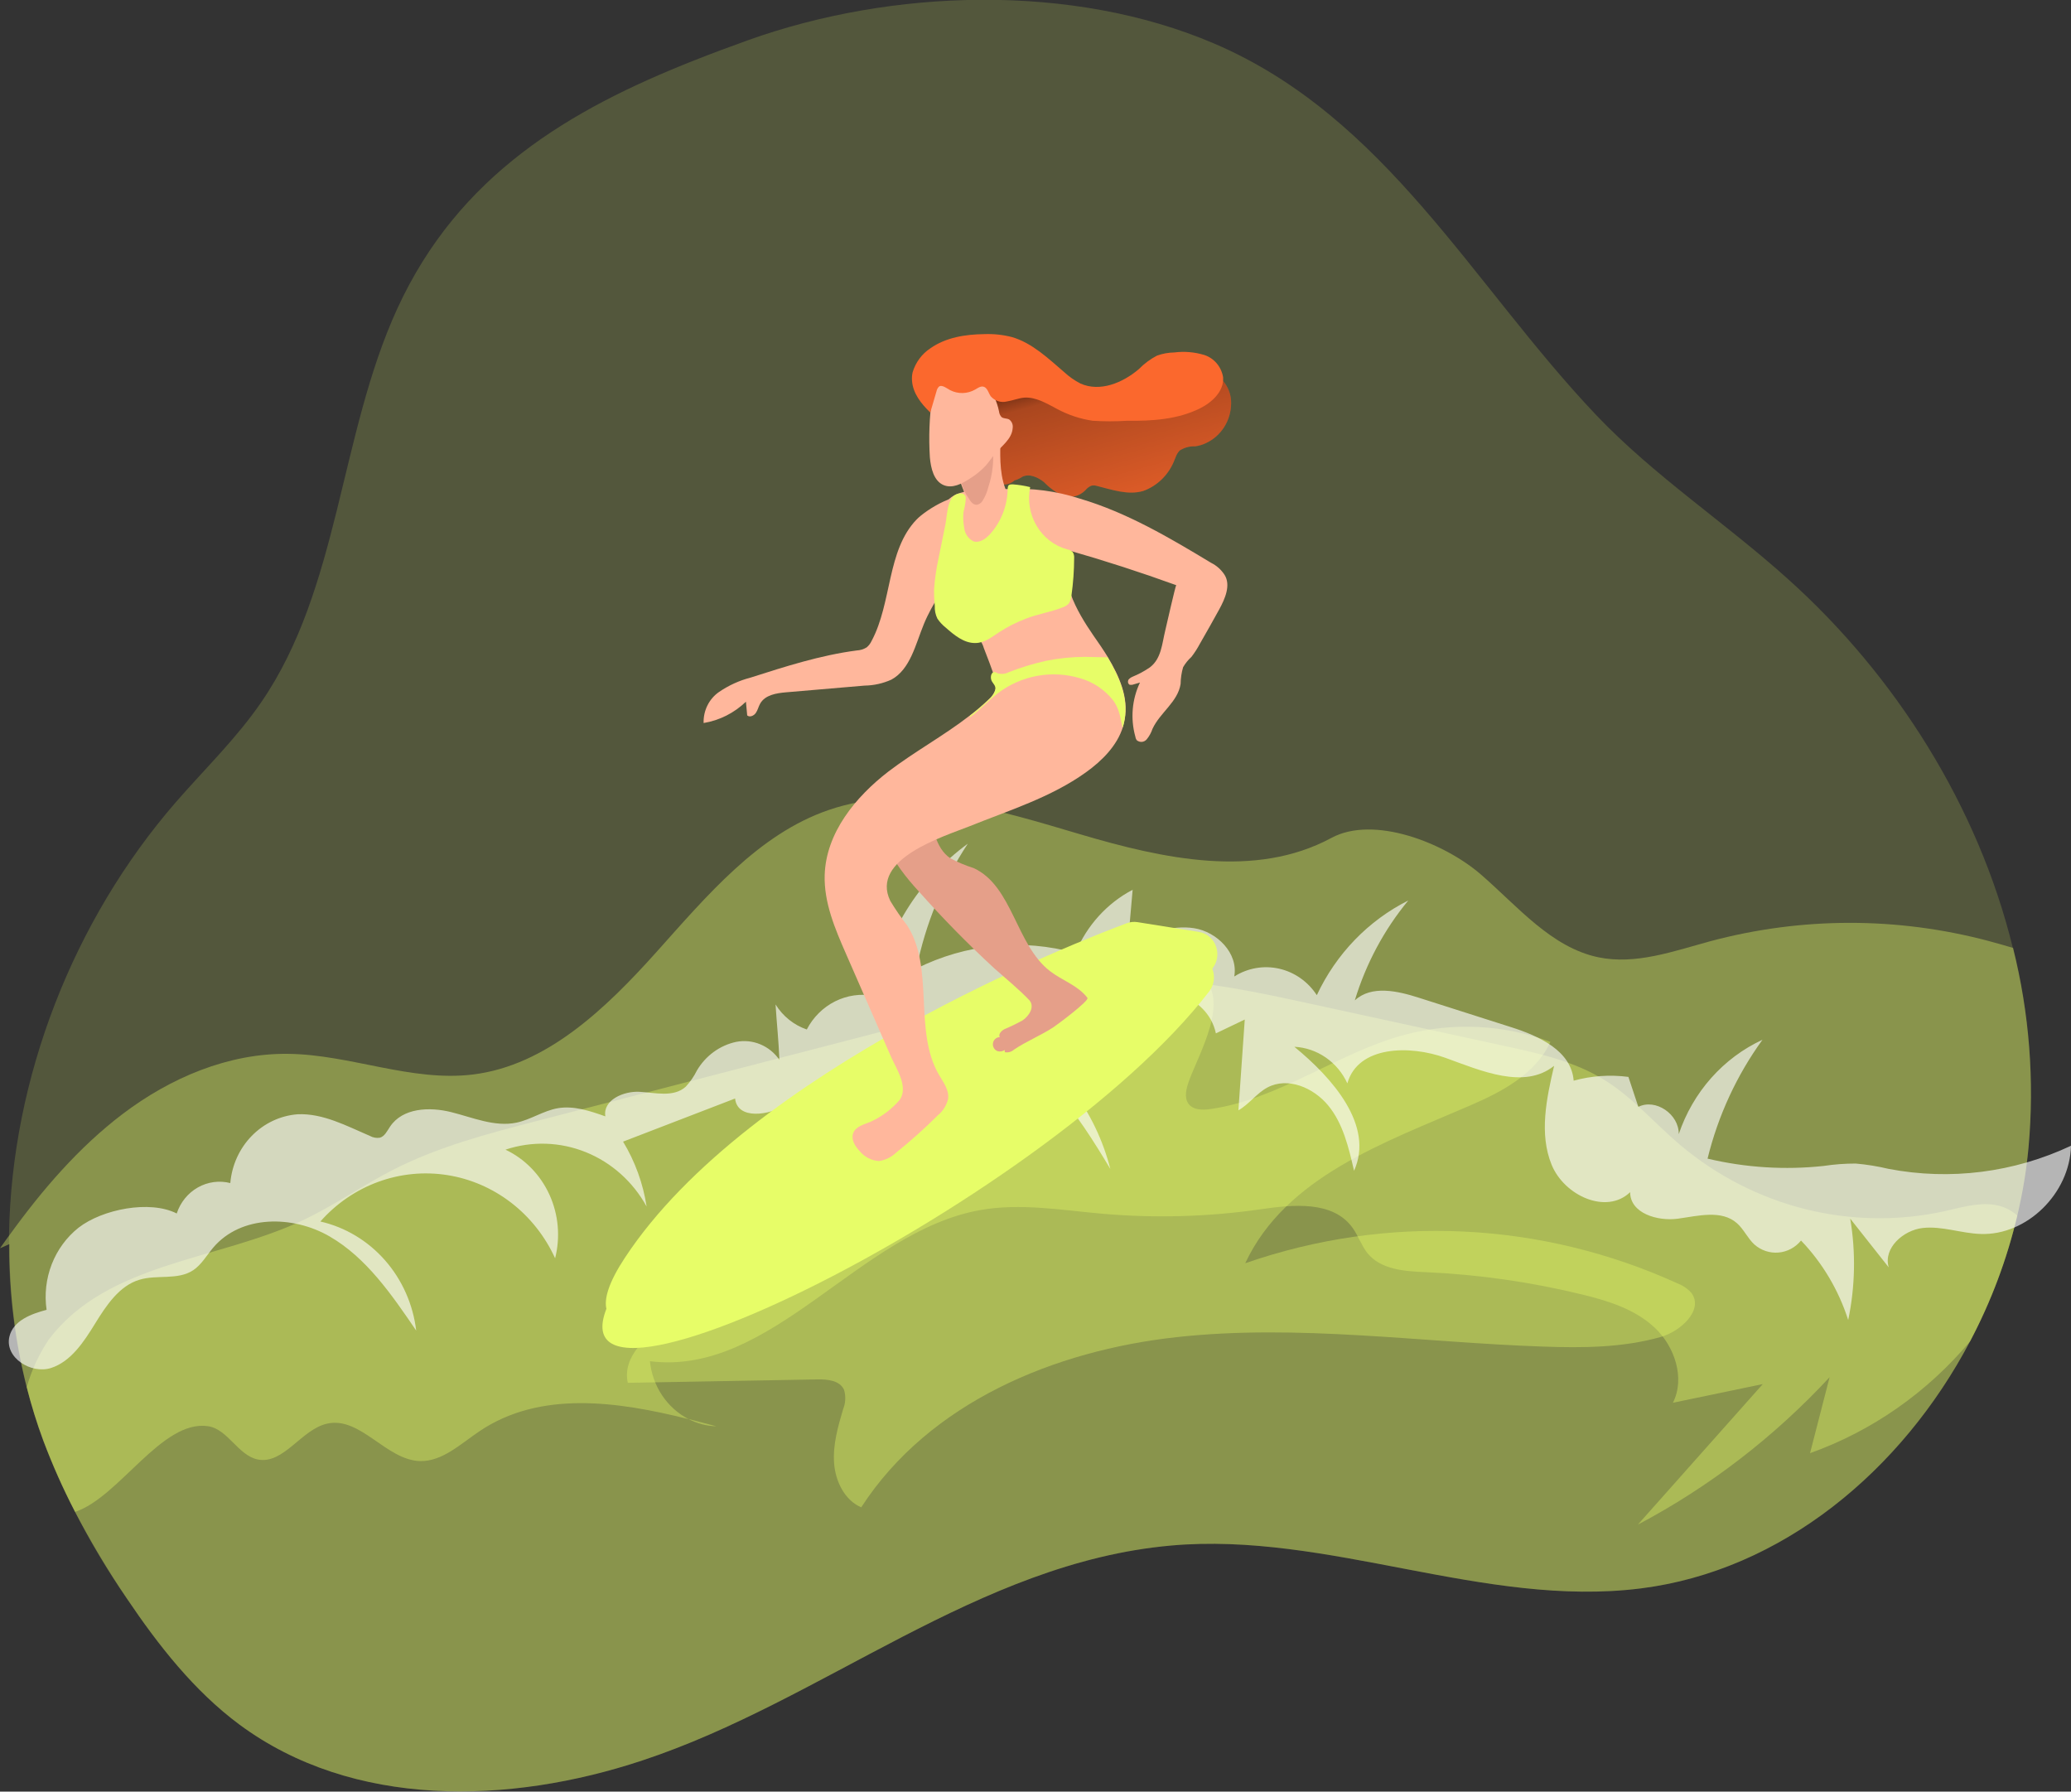 <svg width="563" height="487" viewBox="0 0 563 487" fill="none" xmlns="http://www.w3.org/2000/svg">
<rect x="0" y="0" width="563" height="487" fill="#333333" stroke="none"/>
<g clip-path="url(#clip0)">
<path opacity="0.18" d="M551.448 311.981C545.955 370.12 501.93 424.759 445.993 431.774C403.412 437.112 361.019 416.263 318.282 420.12C265.766 424.808 223.86 462.243 174.655 478.519C138.415 490.564 95.976 491.654 65.056 468.753C52.767 459.622 43.083 447.269 34.419 434.411C25.167 421.075 17.519 406.618 11.646 391.36C5.474 374.35 2.357 356.311 2.448 338.137V335.679C3.139 292.971 19.98 250.115 47.76 218.1C55.608 209.067 64.256 200.75 71.036 190.854C92.272 159.929 92.256 118.327 107.967 83.968C124.635 47.607 154.801 29.833 188.593 16.471C193.427 14.55 198.339 12.727 203.283 10.953C242.38 -3.061 291.474 -4.689 330.1 11.848C376.824 31.852 400.257 77.36 433.861 112.76C449.728 129.46 469.049 142.058 486.141 157.471C515.302 183.643 537.762 219.158 547.179 257.602C551.642 275.333 553.087 293.735 551.448 311.981Z" fill="#E7FD68"/>
<path opacity="0.37" d="M551.448 311.982C550.867 318.182 549.849 324.329 548.404 330.374C545.586 342.299 541.275 353.79 535.581 364.554C516.998 399.841 484.289 426.973 445.993 431.775C403.412 437.113 361.019 416.264 318.282 420.121C265.766 424.809 223.86 462.244 174.655 478.52C138.415 490.565 95.976 491.655 65.056 468.754C52.767 459.623 43.083 447.27 34.419 434.412C29.269 426.816 24.552 418.914 20.294 410.746C17.037 404.489 14.165 398.026 11.693 391.394C9.966 386.701 8.488 381.914 7.267 377.054C4.072 364.361 2.489 351.289 2.558 338.17L0 339.31L1.036 337.845C1.554 337.129 2.056 336.396 2.605 335.697C11.473 323.424 21.439 311.836 33.321 302.819C46.301 292.971 62.106 286.249 78.334 286.461C95.207 286.64 111.749 294.127 128.559 292.076C148.601 289.619 164.658 274.172 178.407 258.84C192.155 243.508 206.093 226.76 225.257 220.184C247.387 212.583 271.353 220.184 293.766 226.809C316.178 233.433 341.259 238.935 361.93 227.769C373.466 221.535 392.629 229.071 402.611 237.73C412.594 246.389 421.728 257.538 434.488 260.207C444.627 262.323 454.892 258.58 464.953 255.845C489.718 249.222 515.696 249.188 540.477 255.748C542.738 256.35 544.998 257.001 547.258 257.668C551.693 275.382 553.111 293.763 551.448 311.982Z" fill="#E7FD68"/>
<path opacity="0.37" d="M194.745 387.699C192.09 387.633 189.483 386.949 187.117 385.697L194.745 387.699Z" fill="#E7FD68"/>
<path opacity="0.37" d="M548.404 330.407C545.586 342.332 541.275 353.823 535.581 364.587C523.9 378.513 508.889 389.005 492.058 395.007L497.379 374.352C482.28 390.63 464.663 404.174 445.255 414.424C456.566 401.686 467.888 388.952 479.219 376.224L454.782 381.302C458.172 374.613 455.237 365.954 449.838 360.892C444.439 355.83 437.141 353.584 430.047 351.859C416.135 348.469 401.947 346.442 387.67 345.804C381.91 345.56 375.396 345.169 371.692 340.579C370.123 338.545 369.244 335.941 367.737 333.808C362.401 326.289 351.492 327.428 342.625 328.714C328.393 330.766 313.985 331.17 299.667 329.918C288.586 328.942 277.396 326.972 266.441 328.926C233.606 334.785 209.765 374.157 176.68 370.007C177.012 373.341 178.151 376.534 179.993 379.288C181.834 382.043 184.317 384.27 187.212 385.762C167.781 380.879 146.828 377.95 130.379 389.017C125.247 392.452 120.272 397.302 114.166 397.155C104.969 396.862 98.079 385.062 89.054 386.95C81.944 388.431 77.157 398.148 70.047 396.716C64.695 395.593 61.917 388.431 56.518 387.666C43.962 385.876 32.395 407.019 20.419 410.958C17.163 404.701 14.29 398.237 11.818 391.605C10.043 386.846 8.523 381.988 7.267 377.054C8.59 372.401 10.636 368.003 13.325 364.033C29.24 343.118 59.061 342.679 82.384 331.676C90.875 327.672 98.628 322.171 107.009 317.907C119.299 311.64 132.718 308.141 146.012 304.69L187.447 293.948L257.824 275.702C275.999 270.982 294.425 266.23 313.181 266.441C327.526 266.604 341.683 269.697 355.73 272.74L409.094 284.345C418.511 286.38 428.022 288.496 436.23 293.606C443.811 298.31 449.775 305.293 456.634 311.136C466.575 319.531 478.202 325.514 490.661 328.646C503.121 331.777 516.099 331.979 528.643 329.235C533.085 328.242 537.605 326.842 542.11 327.493C544.432 327.825 546.615 328.835 548.404 330.407Z" fill="#E7FD68"/>
<path opacity="0.37" d="M323.21 293.85C322.504 295.869 321.844 298.278 323.069 300.003C324.293 301.728 326.835 301.777 328.923 301.484C347.631 298.896 363.609 286.152 381.863 281.269C394.958 277.807 408.753 278.481 421.477 283.206C417.443 291.979 408.293 296.764 399.629 300.507C376.369 310.566 349.515 319.86 338.513 343.379C377.022 329.981 418.966 331.954 456.148 348.913C457.53 349.432 458.773 350.286 459.773 351.403C463.273 356.025 456.901 361.901 451.439 363.431C441.112 366.345 430.266 366.41 419.578 366.035C386.32 364.912 352.983 359.834 319.882 363.464C286.781 367.093 252.692 381.091 234.124 409.721C229.667 407.833 227.109 402.706 226.748 397.709C226.387 392.712 227.799 387.813 229.196 383.06C229.889 381.385 229.978 379.508 229.447 377.771C228.286 375.215 224.958 374.906 222.227 374.955L170.669 375.882C169.099 368.786 175.833 362.861 181.907 359.264C208.965 342.988 239.743 332.458 262.721 310.436C276.266 297.415 286.891 280.553 302.853 270.51C308.488 266.962 319.851 260.452 326.396 265.221C334.793 271.373 325.878 286.461 323.21 293.85Z" fill="#E7FD68"/>
<path opacity="0.64" d="M211.884 288.089C210.576 286.199 208.775 284.736 206.692 283.871C204.61 283.006 202.333 282.775 200.129 283.206C197.93 283.674 195.848 284.606 194.012 285.944C192.176 287.283 190.625 288.999 189.456 290.986C188.657 292.604 187.631 294.091 186.411 295.397C183.131 298.359 178.155 297.024 173.855 296.78C169.554 296.536 163.841 298.994 164.563 303.453C160.373 301.972 155.978 300.491 151.631 301.24C147.723 301.923 144.285 304.349 140.409 305.162C134.476 306.399 128.527 303.763 122.642 302.298C116.756 300.833 109.458 301.11 106.021 306.269C105.236 307.441 104.561 308.922 103.227 309.264C102.327 309.396 101.41 309.23 100.606 308.792C94.234 306.058 87.799 302.574 80.908 302.884C76.216 303.246 71.8 305.326 68.448 308.751C65.096 312.176 63.026 316.724 62.608 321.585C59.623 320.825 56.471 321.252 53.775 322.782C51.079 324.313 49.034 326.836 48.043 329.853C40.729 326.142 27.859 328.681 21.361 333.711C18.117 336.285 15.599 339.716 14.07 343.644C12.54 347.572 12.055 351.853 12.666 356.042C8.475 357.149 3.594 358.955 2.558 363.317C1.193 369.03 8.475 373.604 13.89 371.846C19.305 370.088 22.789 364.75 25.85 359.785C28.91 354.821 32.426 349.515 37.888 347.871C42.691 346.406 48.325 348.066 52.532 345.267C54.792 343.753 56.189 341.23 57.962 339.131C65.527 330.211 79.59 330.293 89.603 336.087C99.617 341.881 106.507 351.94 113.146 361.69C112.29 354.561 109.326 347.882 104.66 342.572C99.995 337.261 93.857 333.58 87.092 332.034C91.401 327.161 96.798 323.461 102.81 321.26C108.821 319.059 115.262 318.424 121.566 319.411C127.87 320.398 133.843 322.977 138.96 326.921C144.077 330.865 148.18 336.053 150.909 342.028C152.373 336.246 151.822 330.114 149.352 324.713C146.883 319.311 142.654 314.987 137.411 312.503C144.547 310.125 152.255 310.364 159.242 313.179C166.228 315.994 172.069 321.215 175.785 327.965C174.817 321.697 172.639 315.697 169.382 310.322L199.83 298.603C200.458 304.43 209.028 303.258 213.956 300.231C230.012 290.286 247.622 278.193 265.75 282.587C282.293 286.591 292.918 302.819 301.849 317.76C299.881 310.05 296.44 302.828 291.73 296.524C287.02 290.219 281.137 284.959 274.429 281.057C284.914 279.202 293.986 272.35 304.25 269.501C314.515 266.653 328.264 270.185 330.539 280.895L338.387 277.135L336.661 301.809C339.548 300.182 341.589 297.203 344.508 295.625C350.017 292.646 357.064 295.625 361.082 300.507C365.1 305.39 366.638 311.901 368.098 318.248C373.654 305.911 362.181 292.972 351.869 284.54C354.913 284.692 357.861 285.698 360.398 287.449C362.935 289.2 364.967 291.632 366.277 294.485C369.165 284.247 383.212 284.02 392.959 287.552C402.706 291.083 414.351 296.227 422.482 289.716C420.41 298.587 418.369 308.206 421.807 316.605C425.244 325.003 436.701 330.26 443.152 324.059C443.152 329.821 450.607 332.018 456.116 331.269C461.625 330.521 467.997 328.763 472.219 332.523C474.056 334.15 475.092 336.592 476.928 338.284C477.828 339.078 478.871 339.68 479.996 340.055C481.121 340.431 482.306 340.572 483.483 340.473C484.661 340.373 485.808 340.033 486.86 339.474C487.911 338.914 488.845 338.145 489.61 337.21C495.435 343.286 499.824 350.679 502.433 358.809C504.334 349.747 504.521 340.389 502.982 331.253L513.451 344.502C511.881 339.245 517.468 334.362 522.726 333.792C527.984 333.223 533.179 335.257 538.421 335.42C550.978 335.892 562.686 324.417 563 311.445C547.479 318.74 530.177 320.932 513.419 317.728C510.474 317.026 507.484 316.542 504.473 316.279C501.563 316.276 498.657 316.493 495.778 316.93C485.218 318.071 474.549 317.4 464.199 314.944C467.061 303.256 472.135 292.274 479.125 282.636C473.845 285.076 469.103 288.61 465.189 293.022C461.275 297.433 458.273 302.628 456.367 308.287C456.461 302.867 450.089 298.522 445.381 300.865L442.681 292.727C437.704 292.073 432.652 292.421 427.802 293.753C427.174 285.615 418.385 281.627 410.883 279.234L385.771 271.227C379.932 269.355 372.869 267.727 368.302 271.926C371.331 261.953 376.275 252.718 382.836 244.778C371.994 250.212 363.235 259.277 357.975 270.51C355.581 266.834 351.913 264.255 347.733 263.309C343.554 262.364 339.184 263.124 335.531 265.432C336.676 259.101 330.822 253.29 324.654 252.314C318.486 251.337 312.412 253.778 306.651 256.187L307.907 241.864C300.936 245.52 295.429 251.605 292.353 259.052C277.928 255.049 262.597 256.545 249.145 263.267C251.593 251.112 256.335 239.579 263.098 229.332C249.706 239.132 240.541 253.975 237.562 270.689C233.98 270.027 230.288 270.555 227.013 272.197C223.738 273.84 221.047 276.514 219.324 279.837C215.825 278.646 212.827 276.244 210.833 273.033C211.178 278.486 211.649 282.571 211.884 288.089Z" fill="white"/>
<path d="M327.84 120.444C326.902 120.896 325.901 121.193 324.874 121.323C323.391 121.261 321.925 121.663 320.667 122.478C320.19 123.003 319.821 123.623 319.584 124.301C319.506 124.48 319.443 124.659 319.365 124.822C318.629 126.828 317.477 128.642 315.991 130.136C314.505 131.629 312.72 132.766 310.764 133.465C306.604 134.669 302.241 133.09 298.051 132.049C297.577 131.918 297.08 131.918 296.607 132.049C295.996 132.326 295.458 132.75 295.037 133.286C294.239 134.085 293.247 134.645 292.166 134.905C291.085 135.166 289.957 135.118 288.9 134.767C286.999 133.835 285.268 132.568 283.784 131.023C282.104 129.705 279.844 128.68 277.945 129.575C277.37 129.978 276.741 130.29 276.077 130.503H275.905C275.497 130.864 275.043 131.165 274.555 131.398C273.528 131.778 272.414 131.826 271.36 131.536C270.306 131.245 269.363 130.629 268.654 129.77C267.274 127.984 266.501 125.776 266.456 123.487C266.315 121.225 266.582 118.963 266.566 116.684C266.643 115.755 266.536 114.819 266.252 113.933C265.748 112.813 265.058 111.794 264.212 110.922C261.559 107.667 260.257 103.614 263.411 100.229C265.373 98.129 268.34 98.715 270.867 98.731C273.551 98.685 276.218 99.188 278.714 100.213C282.089 101.726 284.992 104.282 288.304 105.795C291.948 107.264 295.864 107.859 299.761 107.537C304.498 107.504 309.113 105.976 312.992 103.159C314.063 102.129 315.23 101.213 316.477 100.424C317.66 99.854 318.94 99.528 320.243 99.464C321.94 99.316 323.648 99.465 325.297 99.903C326.16 100.115 326.997 100.426 327.793 100.831C328.546 101.205 329.158 101.222 329.817 101.498C331.28 102.223 332.513 103.363 333.375 104.787C334.236 106.21 334.69 107.858 334.683 109.539C334.681 111.848 334.033 114.107 332.819 116.042C331.604 117.977 329.875 119.506 327.84 120.444Z" fill="#FB682D"/>
<path d="M327.84 120.444C326.902 120.896 325.901 121.193 324.874 121.323C323.391 121.261 321.925 121.663 320.667 122.478C320.19 123.003 319.821 123.623 319.584 124.301C319.506 124.48 319.443 124.659 319.365 124.822C318.629 126.828 317.477 128.642 315.991 130.136C314.505 131.629 312.72 132.766 310.764 133.465C306.604 134.669 302.241 133.09 298.051 132.049C297.577 131.918 297.08 131.918 296.607 132.049C295.996 132.326 295.458 132.75 295.037 133.286C294.239 134.085 293.247 134.645 292.166 134.905C291.085 135.166 289.957 135.118 288.9 134.767C286.999 133.835 285.268 132.568 283.784 131.023C282.104 129.705 279.844 128.68 277.945 129.575C277.37 129.978 276.741 130.29 276.077 130.503H275.905C275.497 130.864 275.043 131.165 274.555 131.398C273.528 131.778 272.414 131.826 271.36 131.536C270.306 131.245 269.363 130.629 268.654 129.77C267.274 127.984 266.501 125.776 266.456 123.487C266.315 121.225 266.582 118.963 266.566 116.684C266.643 115.755 266.536 114.819 266.252 113.933C265.748 112.813 265.058 111.794 264.212 110.922C261.559 107.667 260.257 103.614 263.411 100.229C265.373 98.129 268.34 98.715 270.867 98.731C273.551 98.685 276.218 99.188 278.714 100.213C282.089 101.726 284.992 104.282 288.304 105.795C291.948 107.264 295.864 107.859 299.761 107.537C304.498 107.504 309.113 105.976 312.992 103.159C314.063 102.129 315.23 101.213 316.477 100.424C317.66 99.854 318.94 99.528 320.243 99.464C321.94 99.316 323.648 99.465 325.297 99.903C326.16 100.115 326.997 100.426 327.793 100.831C328.546 101.205 329.158 101.222 329.817 101.498C331.28 102.223 332.513 103.363 333.375 104.787C334.236 106.21 334.69 107.858 334.683 109.539C334.681 111.848 334.033 114.107 332.819 116.042C331.604 117.977 329.875 119.506 327.84 120.444Z" fill="url(#paint0_linear)"/>
<path d="M308.252 256.952C307.291 256.804 306.31 256.905 305.396 257.245C293.059 261.835 202.765 296.78 168.942 348.197C134.272 400.899 283.517 328.307 328.797 269.387C329.748 268.099 330.166 266.471 329.96 264.863C329.754 263.254 328.941 261.796 327.699 260.81C326.917 260.192 326.001 259.784 325.03 259.622L308.252 256.952Z" fill="#E7FD68"/>
<path d="M309.194 250.653C308.233 250.505 307.252 250.606 306.338 250.946C294.001 255.536 203.691 290.481 169.868 341.898C135.198 394.6 284.443 322.008 329.723 263.088C330.674 261.8 331.093 260.172 330.886 258.564C330.68 256.955 329.867 255.497 328.625 254.511C327.843 253.893 326.927 253.485 325.956 253.323L309.194 250.653Z" fill="#E7FD68"/>
<path d="M249.553 242.06C256.122 249.469 263.047 256.531 270.302 263.219C273.441 266.018 276.752 268.687 279.719 271.764C281.492 273.587 279.719 276.223 277.961 277.379C276.364 278.26 274.725 279.053 273.048 279.755C272.248 280.178 271.353 281.074 271.777 281.92C271.326 281.925 270.892 282.097 270.553 282.406C270.215 282.714 269.994 283.138 269.931 283.601C269.869 284.064 269.968 284.535 270.212 284.928C270.455 285.322 270.827 285.611 271.259 285.745C271.578 285.822 271.909 285.833 272.232 285.778C272.555 285.722 272.865 285.6 273.142 285.419V286.005C273.591 286.095 274.053 286.077 274.494 285.952C274.934 285.828 275.342 285.601 275.685 285.289C279.122 282.994 282.889 281.497 286.358 279.234C287.268 278.648 296.183 272.024 295.618 271.243C293.06 267.857 288.759 266.539 285.432 263.967C276.156 256.806 275.293 240.855 264.698 235.972C262.502 235.275 260.369 234.376 258.326 233.287C254.245 230.487 253.492 224.742 252.629 219.761C252.517 218.548 252.1 217.386 251.42 216.392C249.851 214.504 246.979 214.764 244.875 215.822C233.277 222.235 243.808 235.826 249.553 242.06Z" fill="#E59F89"/>
<path d="M331.387 165.757C329.692 168.849 327.965 171.893 326.208 174.953C325.538 176.217 324.766 177.42 323.9 178.55C323.005 179.36 322.238 180.31 321.625 181.366C321.197 182.839 320.97 184.368 320.95 185.907C320.196 190.79 315.362 193.687 313.306 198.114C312.958 199.156 312.426 200.122 311.737 200.962C311.57 201.163 311.366 201.328 311.138 201.448C310.91 201.567 310.661 201.639 310.406 201.658C310.151 201.678 309.894 201.645 309.651 201.562C309.408 201.479 309.184 201.347 308.99 201.174C308.799 200.875 308.676 200.536 308.629 200.181C307.28 195.304 307.733 190.081 309.9 185.532L307.782 186.151H307.138C306.931 186.055 306.769 185.878 306.686 185.658C306.604 185.439 306.609 185.195 306.699 184.979V184.865C306.775 184.737 306.871 184.622 306.981 184.523C307.244 184.279 307.547 184.086 307.876 183.954C309.527 183.281 311.105 182.43 312.584 181.414C315.723 179.038 315.88 175.034 316.775 171.372C317.026 170.33 319.584 159.035 319.757 159.067C310.12 155.573 300.368 152.416 290.501 149.595C287.849 157.505 292.51 165.871 297.219 172.707C298.537 174.578 299.887 176.548 301.142 178.582C304.281 183.84 306.808 189.487 305.773 195.461C305.652 196.177 305.484 196.884 305.27 197.577C303.701 202.704 299.557 206.822 295.194 209.947C285.62 216.799 274.335 220.249 263.568 224.595C256.443 227.427 236.51 233.482 242.019 244.875C243.402 247.174 244.922 249.381 246.57 251.483C254.151 263.17 248.234 280.162 255.266 292.174C256.458 294.208 258.059 296.308 257.745 298.684C257.326 300.451 256.348 302.021 254.967 303.144C251.378 306.726 247.606 310.105 243.667 313.268C242.362 314.522 240.719 315.334 238.958 315.595C237.939 315.54 236.942 315.267 236.029 314.793C235.117 314.32 234.308 313.657 233.653 312.845C232.461 311.591 231.362 309.817 231.896 308.141C232.523 306.188 234.893 305.667 236.745 304.886C239.741 303.518 242.418 301.497 244.593 298.961C247.041 295.397 243.62 290.449 242.176 287.145L229.981 259.264C226.999 252.46 223.969 245.347 224.189 237.86C224.55 226.353 232.602 216.604 241.454 209.768C248.595 204.315 256.553 200.002 263.6 194.533C265.408 193.151 267.142 191.668 268.795 190.09C269.928 189.114 270.676 187.742 270.898 186.232C270.855 185.493 270.69 184.766 270.411 184.084C269.47 181.414 268.481 178.767 267.445 176.141C267.066 174.797 266.279 173.615 265.201 172.772C263.854 172.251 262.443 171.928 261.01 171.812C260.124 171.521 259.303 171.049 258.596 170.422C257.89 169.796 257.312 169.029 256.898 168.166C256.084 166.429 255.609 164.543 255.501 162.615C255.187 159.36 255.862 156.105 255.846 152.85C255.831 149.595 255.124 146.681 255.156 143.572C255.187 140.464 256.129 136.915 258.671 135.109C262.25 132.553 269.58 133.269 273.817 132.928C280.523 132.587 287.234 133.48 293.64 135.564C306.322 139.308 317.921 146.16 329.252 152.996C330.724 153.725 331.981 154.849 332.894 156.251C334.652 159.051 333.035 162.762 331.387 165.757Z" fill="#FFB79C"/>
<path d="M262.517 135.825C262.311 138.243 261.783 140.621 260.947 142.889C260.134 145.262 259.782 147.779 259.911 150.294C259.984 151.554 260.338 152.778 260.945 153.872C261.553 154.965 262.397 155.897 263.411 156.593C264.715 157.285 266.182 157.579 267.641 157.441C269.099 157.302 270.49 156.738 271.651 155.812C273.963 153.935 275.715 151.419 276.705 148.553C277.693 146.441 278.07 144.078 277.788 141.749C277.254 138.999 275.261 136.867 273.99 134.36C271.793 130.063 271.84 124.952 271.965 120.086C269.391 119.044 266.613 121.127 265.028 123.471C264.039 124.936 261.591 127.736 261.136 129.412C260.539 131.414 262.548 133.465 262.517 135.825Z" fill="#FFB79C"/>
<path d="M249.16 141.229C241.046 149.66 242.521 163.82 236.934 174.237C236.621 174.914 236.165 175.509 235.6 175.978C234.784 176.478 233.862 176.763 232.916 176.808C223.075 178.094 213.532 181.154 204.068 184.181C200.983 184.977 198.053 186.314 195.404 188.137C194.089 189.061 193.02 190.317 192.299 191.785C191.577 193.254 191.225 194.888 191.277 196.535C195.581 195.829 199.585 193.812 202.781 190.741L203.126 194.468C203.833 195.054 204.931 194.566 205.465 193.801C205.999 193.036 206.187 192.075 206.642 191.278C207.992 188.885 211.052 188.413 213.705 188.185L235.035 186.362C237.548 186.33 240.029 185.777 242.333 184.735C247.481 181.919 248.878 175.164 251.169 169.598C253.461 164.031 257.196 159.002 260.288 153.745C262.156 150.49 268.591 139.422 264.761 135.841C261.167 132.537 251.687 138.592 249.16 141.229Z" fill="#FFB79C"/>
<path d="M263.349 135.45C263.835 136.329 264.573 137.306 265.562 137.208C265.885 137.152 266.192 137.024 266.463 136.833C266.734 136.642 266.962 136.392 267.131 136.102C267.854 134.937 268.385 133.655 268.701 132.309C269.845 128.889 270.242 125.247 269.862 121.648C268.575 123.927 265.985 124.903 264.086 126.726C263.082 127.638 261.277 129.542 261.34 131.056C261.696 132.654 262.382 134.153 263.349 135.45Z" fill="#E59F89"/>
<path d="M252.786 124.334C253.053 127.28 253.853 130.73 256.505 131.853C258.875 132.863 261.512 131.512 263.678 130.079C265.277 129.102 266.74 127.903 268.026 126.515C268.858 125.538 269.595 124.448 270.38 123.471C272.263 121.241 275.089 119.353 275.293 116.391C275.368 115.942 275.318 115.479 275.149 115.058C274.979 114.637 274.697 114.275 274.335 114.015C273.692 113.673 272.844 113.836 272.263 113.364C271.886 112.955 271.648 112.429 271.589 111.866C271.012 108.958 269.707 106.258 267.806 104.037C266.838 102.944 265.658 102.076 264.343 101.49C263.029 100.903 261.609 100.612 260.178 100.636C255.862 100.847 253.9 103.891 253.414 107.862C252.648 113.315 252.437 118.836 252.786 124.334Z" fill="#FFB79C"/>
<path d="M301.095 178.68C304.234 183.937 306.761 189.585 305.725 195.559C305.604 196.275 305.437 196.982 305.223 197.674H305.129C304.564 194.973 304.281 192.58 302.539 190.285C300.258 187.448 297.198 185.399 293.766 184.409C289.946 183.235 285.915 182.995 281.99 183.71C278.066 184.424 274.355 186.073 271.149 188.527C268.528 190.578 266.299 193.133 263.584 195.038C263.611 194.871 263.653 194.708 263.71 194.549C265.518 193.167 267.252 191.684 268.905 190.106C269.815 189.211 271.149 187.648 270.349 186.249C270.129 185.842 269.784 185.5 269.58 185.077C269.362 184.599 269.312 184.058 269.438 183.547C269.548 183.123 269.862 182.684 270.286 182.668C270.59 182.702 270.881 182.814 271.133 182.993C272.177 183.321 273.302 183.216 274.272 182.7C277.534 181.43 280.881 180.407 284.286 179.64C287.802 178.928 291.376 178.563 294.959 178.55C296.983 178.582 299.039 178.615 301.095 178.68Z" fill="#E7FD68"/>
<path d="M255.14 151.776C254.521 154.587 254.111 157.444 253.916 160.321C253.897 161.777 253.965 163.234 254.12 164.683C254.058 165.895 254.307 167.102 254.842 168.182C255.47 169.096 256.227 169.908 257.086 170.591C259.409 172.642 262.03 174.823 265.106 174.79C267.665 174.79 269.611 173.162 271.667 171.812C273.926 170.365 276.318 169.154 278.808 168.198C282.073 166.896 285.589 166.408 288.853 165.106C289.503 164.906 290.092 164.536 290.564 164.031C290.989 163.367 291.238 162.598 291.286 161.802C291.754 158.46 291.995 155.088 292.008 151.71C292.058 151.14 291.926 150.568 291.631 150.083C291.205 149.654 290.652 149.384 290.062 149.318C286.622 148.364 283.667 146.079 281.804 142.933C279.941 139.786 279.313 136.019 280.048 132.407C278.5 132.028 276.926 131.778 275.34 131.658C274.885 131.658 274.367 131.658 274.115 132.016C273.991 132.267 273.931 132.548 273.943 132.83C273.877 137.376 272.201 141.738 269.234 145.086C268.041 146.437 266.299 147.69 264.62 147.137C263.929 146.794 263.335 146.272 262.895 145.622C262.456 144.973 262.185 144.216 262.109 143.426C261.85 142.026 261.787 140.596 261.92 139.178C262.283 137.895 262.499 136.573 262.564 135.239C262.187 133.611 260.194 133.969 259.205 134.848C257.479 136.476 257.432 140.415 257.008 142.579L255.14 151.776Z" fill="#E7FD68"/>
<path d="M248.093 101.205C248.901 98.514 250.603 96.208 252.896 94.695C257.133 91.7 262.454 90.886 267.586 90.821C270.149 90.722 272.712 91.001 275.198 91.651C280.645 93.279 284.961 97.429 289.324 101.173C290.65 102.398 292.128 103.432 293.719 104.249C298.977 106.625 305.176 104.103 309.602 100.326C311.048 98.844 312.712 97.608 314.53 96.664C316.046 96.119 317.635 95.828 319.239 95.802C321.982 95.455 324.765 95.693 327.416 96.502C328.716 96.928 329.878 97.717 330.774 98.782C331.671 99.847 332.269 101.147 332.501 102.54C332.8 106.316 329.519 109.36 326.223 111.004C320.087 114.047 313.149 114.454 306.463 114.373C303.327 114.568 300.182 114.568 297.046 114.373C293.637 113.874 290.335 112.773 287.284 111.118C284.474 109.636 281.555 107.862 278.416 108.09C276.846 108.237 275.277 108.888 273.707 109.132C272.922 109.326 272.101 109.297 271.33 109.048C270.56 108.799 269.868 108.338 269.328 107.716C268.701 106.804 268.434 105.405 267.382 105.112C266.582 104.9 265.813 105.47 265.122 105.877C264.078 106.479 262.907 106.809 261.712 106.837C260.517 106.866 259.333 106.592 258.263 106.039C257.526 105.649 256.019 104.412 255.219 105.128C254.894 105.48 254.671 105.92 254.575 106.398L252.896 112.127C250.463 109.799 248.187 106.951 247.936 103.533C247.867 102.753 247.92 101.967 248.093 101.205Z" fill="#FB682D"/>
</g>
<defs>
<linearGradient id="paint0_linear" x1="293.678" y1="89.618" x2="311.416" y2="154.045" gradientUnits="userSpaceOnUse">
<stop offset="0.01"/>
<stop offset="0.13" stop-opacity="0.69"/>
<stop offset="0.25" stop-opacity="0.32"/>
<stop offset="1" stop-opacity="0"/>
</linearGradient>
<clipPath id="clip0">
<rect width="563" height="487" fill="white"/>
</clipPath>
</defs>
</svg>
